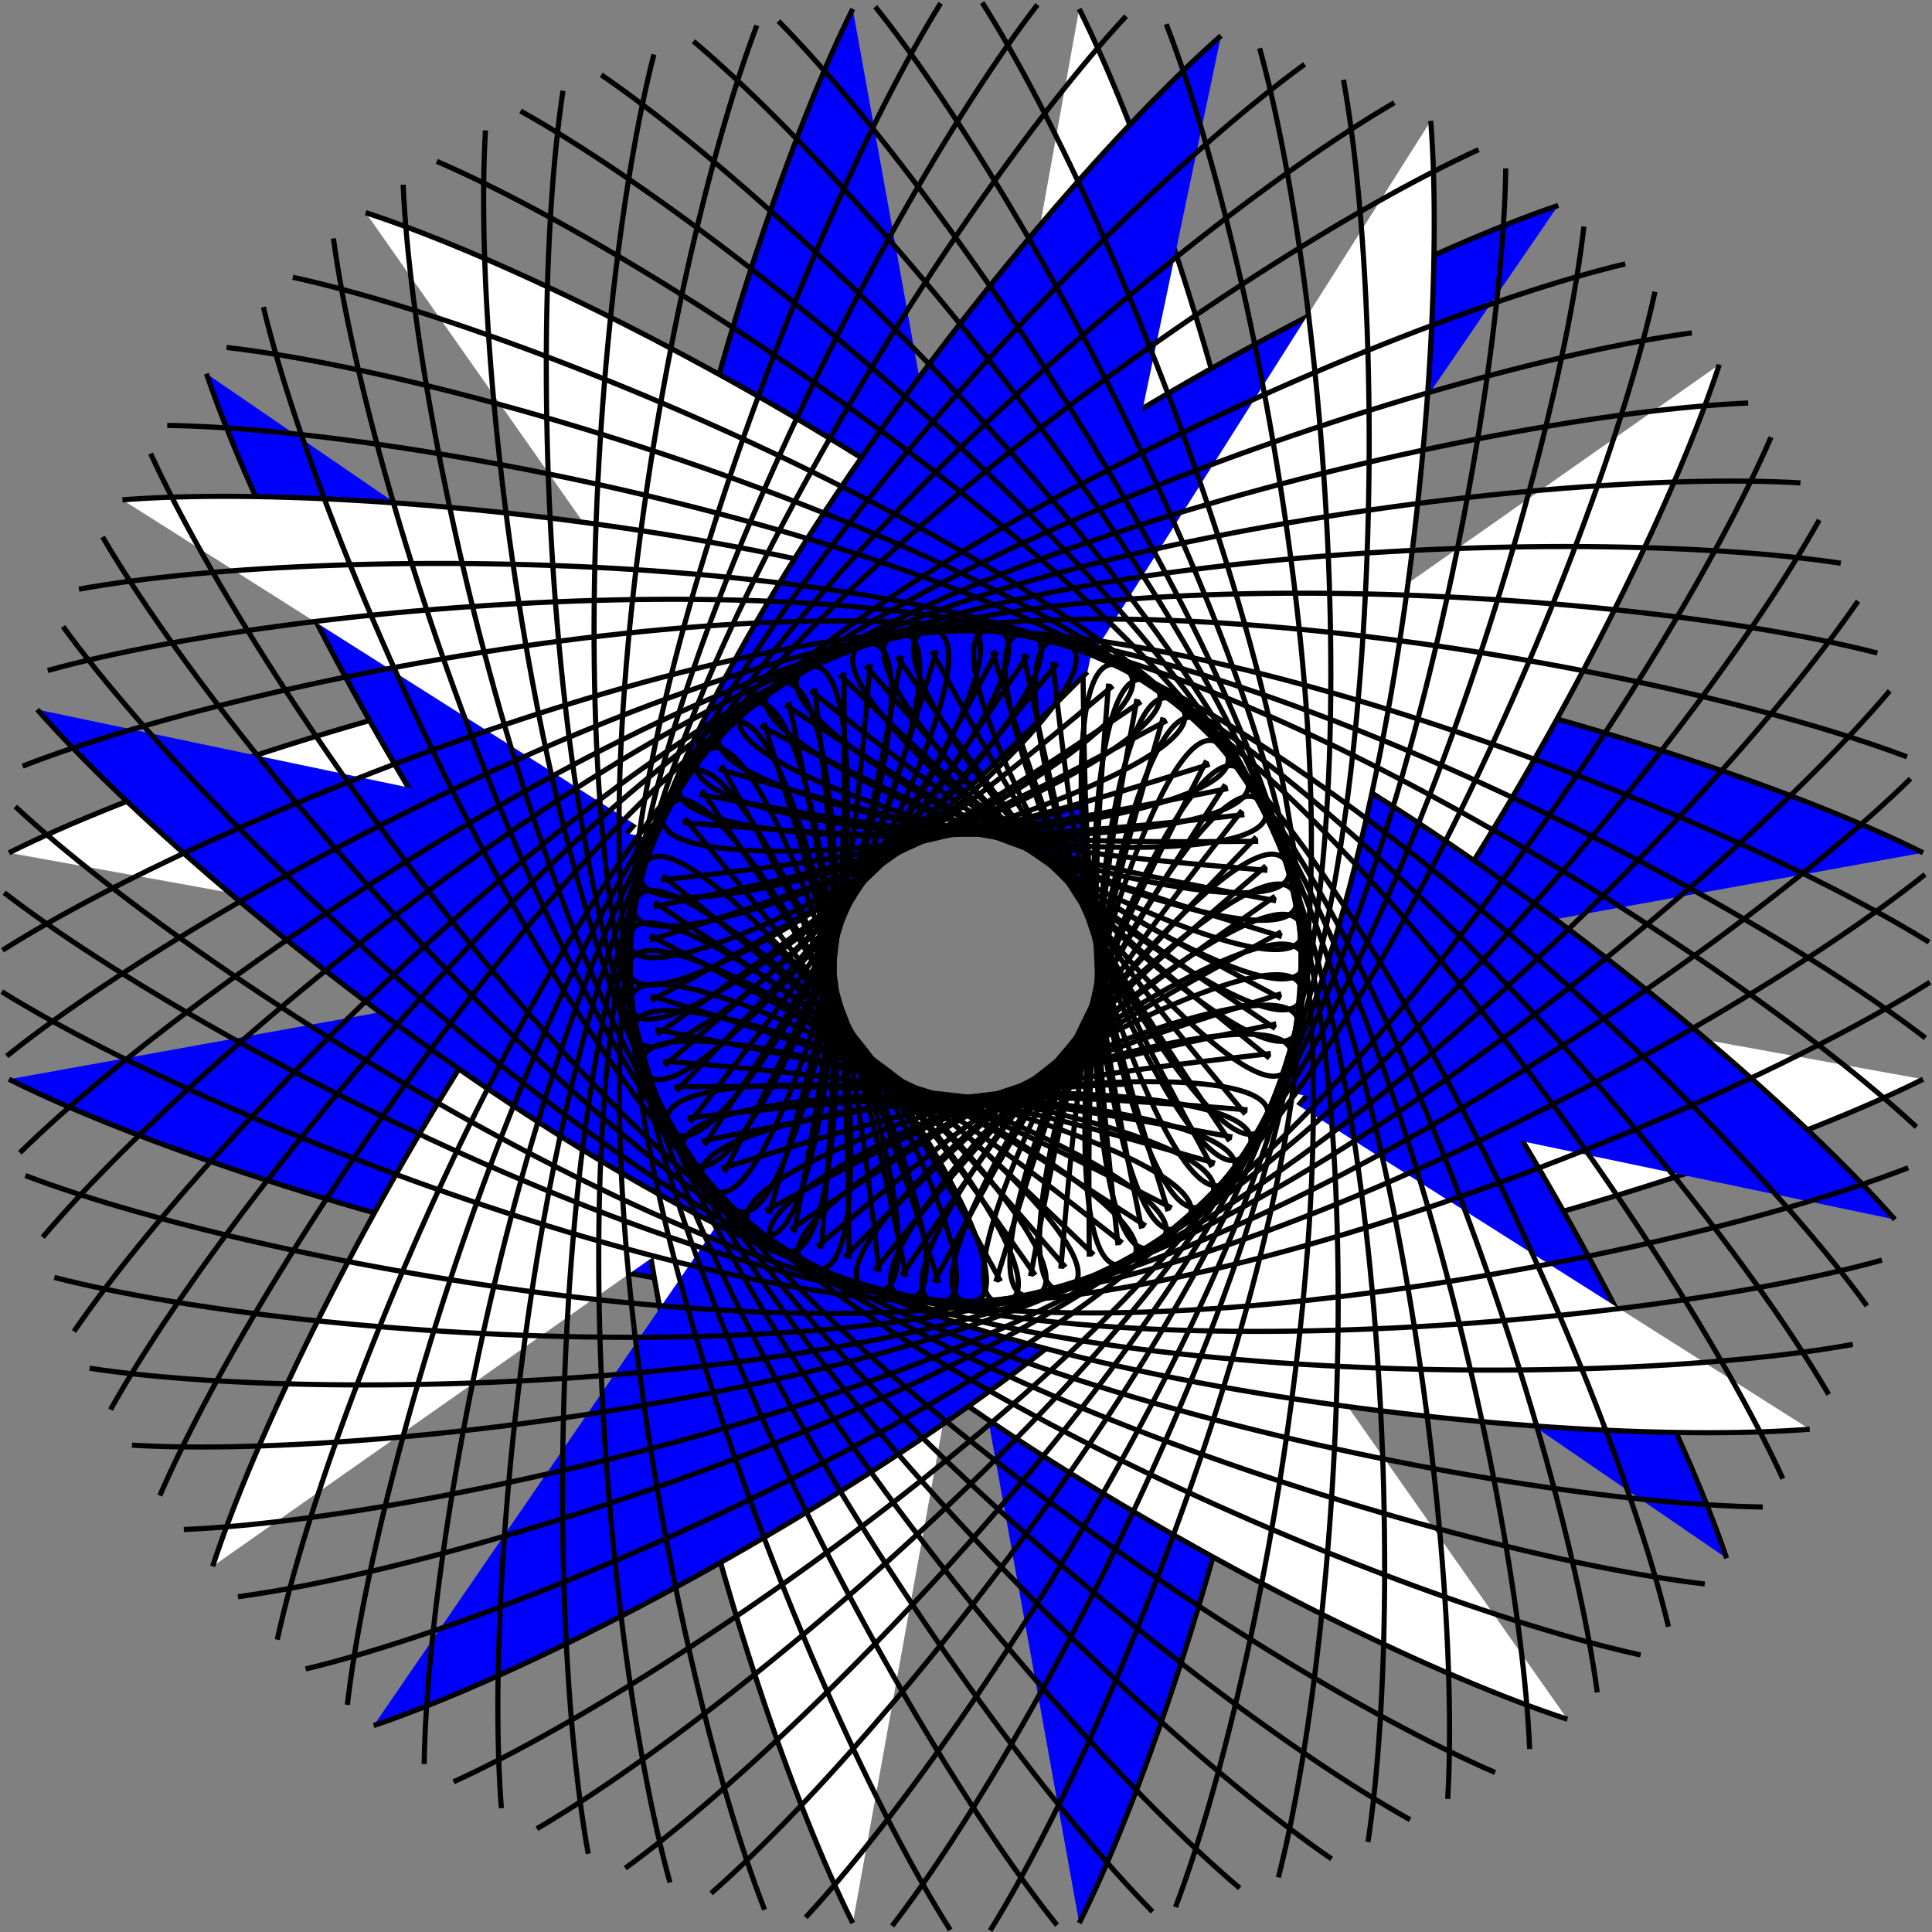 <?xml version="1.0" encoding="UTF-8" standalone="no"?>
<!-- Created with Sodipodi ("http://www.sodipodi.com/") -->
<svg
    xmlns:inkscape="http://www.inkscape.org/namespaces/inkscape"
    xmlns:rdf="http://www.w3.org/1999/02/22-rdf-syntax-ns#"
    xmlns="http://www.w3.org/2000/svg"
    xmlns:cc="http://creativecommons.org/ns#"
    xmlns:dc="http://purl.org/dc/elements/1.1/"
    xmlns:sodipodi="http://sodipodi.sourceforge.net/DTD/sodipodi-0.dtd"
    id="svg602"
    inkscape:version="0.48.3.1 r9886"
    xml:space="preserve"
    viewBox="0 0 499.63 499.63"
    sodipodi:version="0.34"
    version="1.1"
    sodipodi:docname="_svgclean2.svg"
    fill="white"
  >
  <rect x="0" y="0" width="499.63" height="499.63" fill="#808080" stroke="none"/>
  <sodipodi:namedview
      id="base"
      inkscape:window-x="0"
      inkscape:window-y="0"
      inkscape:window-height="645"
      inkscape:window-maximized="0"
      inkscape:zoom="0.22425739"
      showgrid="false"
      inkscape:current-layer="svg602"
      inkscape:cx="369.81309"
      inkscape:cy="-23.303214"
      inkscape:window-width="674"
        fill="white"
  />
  <g
      id="g998"
      transform="translate(-60.439 -341.15)"
    >
    <g
        id="g766"
      >
      <g
          id="g738"
          transform="translate(-44.274,483.61)"
        >
        <g
            id="g609"
            transform="matrix(0,-1,1,0,-187.06,398.88)"
          >
          <path
              id="path605"
              style="stroke:#000000;stroke-width:1pt;fill:white"
              inkscape:connector-curvature="0"
              d="m262.24 789.09c-31.08-62.16-74.8-219.89-51.79-280.45 5.38-14.18 31.49 20.43 33.59 23.1 21.35 27.12 34.78 60.32 48.11 91.82"
          />
          <path
              id="path608"
              style="stroke:#000000;stroke-width:1pt;fill:blue"
              inkscape:connector-curvature="0"
              d="m320.81 789.09c31.07-62.16 74.8-219.89 51.79-280.45-5.39-14.18-31.49 20.43-33.59 23.1-21.35 27.12-34.79 60.32-48.11 91.82"
          />
        </g
        >
        <g
            id="g612"
            transform="matrix(0,1,-1,0,896.12,-184.16)"
          >
          <path
              id="path613"
              style="stroke:#000000;stroke-width:1pt;fill:white"
              inkscape:connector-curvature="0"
              d="m262.24 789.09c-31.08-62.16-74.8-219.89-51.79-280.45 5.38-14.18 31.49 20.43 33.59 23.1 21.35 27.12 34.78 60.32 48.11 91.82"
          />
          <path
              id="path614"
              style="stroke:#000000;stroke-width:1pt;fill:blue"
              inkscape:connector-curvature="0"
              d="m320.81 789.09c31.07-62.16 74.8-219.89 51.79-280.45-5.39-14.18-31.49 20.43-33.59 23.1-21.35 27.12-34.79 60.32-48.11 91.82"
          />
        </g
        >
      </g
      >
      <g
          id="g745"
          transform="matrix(0,-1,1,0,202.89,945.5)"
        >
        <g
            id="g746"
            transform="matrix(0,-1,1,0,-187.06,398.88)"
          >
          <path
              id="path747"
              style="stroke:#000000;stroke-width:1pt;fill:white"
              inkscape:connector-curvature="0"
              d="m262.24 789.09c-31.08-62.16-74.8-219.89-51.79-280.45 5.38-14.18 31.49 20.43 33.59 23.1 21.35 27.12 34.78 60.32 48.11 91.82"
          />
          <path
              id="path748"
              style="stroke:#000000;stroke-width:1pt;fill:blue"
              inkscape:connector-curvature="0"
              d="m320.81 789.09c31.07-62.16 74.8-219.89 51.79-280.45-5.39-14.18-31.49 20.43-33.59 23.1-21.35 27.12-34.79 60.32-48.11 91.82"
          />
        </g
        >
        <g
            id="g749"
            transform="matrix(0,1,-1,0,896.12,-184.16)"
          >
          <path
              id="path750"
              style="stroke:#000000;stroke-width:1pt;fill:white"
              inkscape:connector-curvature="0"
              d="m262.24 789.09c-31.08-62.16-74.8-219.89-51.79-280.45 5.38-14.18 31.49 20.43 33.59 23.1 21.35 27.12 34.78 60.32 48.11 91.82"
          />
          <path
              id="path751"
              style="stroke:#000000;stroke-width:1pt;fill:blue"
              inkscape:connector-curvature="0"
              d="m320.81 789.09c31.07-62.16 74.8-219.89 51.79-280.45-5.39-14.18-31.49 20.43-33.59 23.1-21.35 27.12-34.79 60.32-48.11 91.82"
          />
        </g
        >
      </g
      >
      <g
          id="g752"
          transform="matrix(-.711 -.703 .703 -.711 486.99 916.52)"
        >
        <g
            id="g753"
            transform="matrix(0,-1,1,0,-187.06,398.88)"
          >
          <path
              id="path754"
              style="stroke:#000000;stroke-width:1pt;fill:white"
              inkscape:connector-curvature="0"
              d="m262.24 789.09c-31.08-62.16-74.8-219.89-51.79-280.45 5.38-14.18 31.49 20.43 33.59 23.1 21.35 27.12 34.78 60.32 48.11 91.82"
          />
          <path
              id="path755"
              style="stroke:#000000;stroke-width:1pt;fill:blue"
              inkscape:connector-curvature="0"
              d="m320.81 789.09c31.07-62.16 74.8-219.89 51.79-280.45-5.39-14.18-31.49 20.43-33.59 23.1-21.35 27.12-34.79 60.32-48.11 91.82"
          />
        </g
        >
        <g
            id="g756"
            transform="matrix(0,1,-1,0,896.12,-184.16)"
          >
          <path
              id="path757"
              style="stroke:#000000;stroke-width:1pt;fill:white"
              inkscape:connector-curvature="0"
              d="m262.24 789.09c-31.08-62.16-74.8-219.89-51.79-280.45 5.38-14.18 31.49 20.43 33.59 23.1 21.35 27.12 34.78 60.32 48.11 91.82"
          />
          <path
              id="path758"
              style="stroke:#000000;stroke-width:1pt;fill:blue"
              inkscape:connector-curvature="0"
              d="m320.81 789.09c31.07-62.16 74.8-219.89 51.79-280.45-5.39-14.18-31.49 20.43-33.59 23.1-21.35 27.12-34.79 60.32-48.11 91.82"
          />
        </g
        >
      </g
      >
      <g
          id="g759"
          transform="matrix(-.703 .711 -.711 -.703 635.81 414.24)"
        >
        <g
            id="g760"
            transform="matrix(0,-1,1,0,-187.06,398.88)"
          >
          <path
              id="path761"
              style="stroke:#000000;stroke-width:1pt;fill:white"
              inkscape:connector-curvature="0"
              d="m262.24 789.09c-31.08-62.16-74.8-219.89-51.79-280.45 5.38-14.18 31.49 20.43 33.59 23.1 21.35 27.12 34.78 60.32 48.11 91.82"
          />
          <path
              id="path762"
              style="stroke:#000000;stroke-width:1pt;fill:blue"
              inkscape:connector-curvature="0"
              d="m320.81 789.09c31.07-62.16 74.8-219.89 51.79-280.45-5.39-14.18-31.49 20.43-33.59 23.1-21.35 27.12-34.79 60.32-48.11 91.82"
          />
        </g
        >
        <g
            id="g763"
            transform="matrix(0,1,-1,0,896.12,-184.16)"
          >
          <path
              id="path764"
              style="stroke:#000000;stroke-width:1pt;fill:white"
              inkscape:connector-curvature="0"
              d="m262.24 789.09c-31.08-62.16-74.8-219.89-51.79-280.45 5.38-14.18 31.49 20.43 33.59 23.1 21.35 27.12 34.78 60.32 48.11 91.82"
          />
          <path
              id="path765"
              style="stroke:#000000;stroke-width:1pt;fill:blue"
              inkscape:connector-curvature="0"
              d="m320.81 789.09c31.07-62.16 74.8-219.89 51.79-280.45-5.39-14.18-31.49 20.43-33.59 23.1-21.35 27.12-34.79 60.32-48.11 91.82"
          />
        </g
        >
      </g
      >
    </g
    >
    <g
        id="g795"
        transform="matrix(.926 .376 -.376 .926 245.18 -73.311)"
      >
      <g
          id="g796"
          transform="translate(-44.274,483.61)"
        >
        <g
            id="g797"
            transform="matrix(0,-1,1,0,-187.06,398.88)"
          >
          <path
              id="path798"
              style="stroke:#000000;stroke-width:1pt;fill:white"
              inkscape:connector-curvature="0"
              d="m262.24 789.09c-31.08-62.16-74.8-219.89-51.79-280.45 5.38-14.18 31.49 20.43 33.59 23.1 21.35 27.12 34.78 60.32 48.11 91.82"
          />
          <path
              id="path799"
              style="stroke:#000000;stroke-width:1pt;fill:blue"
              inkscape:connector-curvature="0"
              d="m320.81 789.09c31.07-62.16 74.8-219.89 51.79-280.45-5.39-14.18-31.49 20.43-33.59 23.1-21.35 27.12-34.79 60.32-48.11 91.82"
          />
        </g
        >
        <g
            id="g800"
            transform="matrix(0,1,-1,0,896.12,-184.16)"
          >
          <path
              id="path801"
              style="stroke:#000000;stroke-width:1pt;fill:white"
              inkscape:connector-curvature="0"
              d="m262.24 789.09c-31.08-62.16-74.8-219.89-51.79-280.45 5.38-14.18 31.49 20.43 33.59 23.1 21.35 27.12 34.78 60.32 48.11 91.82"
          />
          <path
              id="path802"
              style="stroke:#000000;stroke-width:1pt;fill:blue"
              inkscape:connector-curvature="0"
              d="m320.81 789.09c31.07-62.16 74.8-219.89 51.79-280.45-5.39-14.18-31.49 20.43-33.59 23.1-21.35 27.12-34.79 60.32-48.11 91.82"
          />
        </g
        >
      </g
      >
      <g
          id="g803"
          transform="matrix(0,-1,1,0,202.89,945.5)"
        >
        <g
            id="g804"
            transform="matrix(0,-1,1,0,-187.06,398.88)"
          >
          <path
              id="path805"
              style="stroke:#000000;stroke-width:1pt;fill:white"
              inkscape:connector-curvature="0"
              d="m262.24 789.09c-31.08-62.16-74.8-219.89-51.79-280.45 5.38-14.18 31.49 20.43 33.59 23.1 21.35 27.12 34.78 60.32 48.11 91.82"
          />
          <path
              id="path806"
              style="stroke:#000000;stroke-width:1pt;fill:blue"
              inkscape:connector-curvature="0"
              d="m320.81 789.09c31.07-62.16 74.8-219.89 51.79-280.45-5.39-14.18-31.49 20.43-33.59 23.1-21.35 27.12-34.79 60.32-48.11 91.82"
          />
        </g
        >
        <g
            id="g807"
            transform="matrix(0,1,-1,0,896.12,-184.16)"
          >
          <path
              id="path808"
              style="stroke:#000000;stroke-width:1pt;fill:none"
              inkscape:connector-curvature="0"
              d="m262.24 789.09c-31.08-62.16-74.8-219.89-51.79-280.45 5.38-14.18 31.49 20.43 33.59 23.1 21.35 27.12 34.78 60.32 48.11 91.82"
          />
          <path
              id="path809"
              style="stroke:#000000;stroke-width:1pt;fill:none"
              inkscape:connector-curvature="0"
              d="m320.81 789.09c31.07-62.16 74.8-219.89 51.79-280.45-5.39-14.18-31.49 20.43-33.59 23.1-21.35 27.12-34.79 60.32-48.11 91.82"
          />
        </g
        >
      </g
      >
      <g
          id="g810"
          transform="matrix(-.711 -.703 .703 -.711 486.99 916.52)"
        >
        <g
            id="g811"
            transform="matrix(0,-1,1,0,-187.06,398.88)"
          >
          <path
              id="path812"
              style="stroke:#000000;stroke-width:1pt;fill:none"
              inkscape:connector-curvature="0"
              d="m262.24 789.09c-31.08-62.16-74.8-219.89-51.79-280.45 5.38-14.18 31.49 20.43 33.59 23.1 21.35 27.12 34.78 60.32 48.11 91.82"
          />
          <path
              id="path813"
              style="stroke:#000000;stroke-width:1pt;fill:none"
              inkscape:connector-curvature="0"
              d="m320.81 789.09c31.07-62.16 74.8-219.89 51.79-280.45-5.39-14.18-31.49 20.43-33.59 23.1-21.35 27.12-34.79 60.32-48.11 91.82"
          />
        </g
        >
        <g
            id="g814"
            transform="matrix(0,1,-1,0,896.12,-184.16)"
          >
          <path
              id="path815"
              style="stroke:#000000;stroke-width:1pt;fill:none"
              inkscape:connector-curvature="0"
              d="m262.24 789.09c-31.08-62.16-74.8-219.89-51.79-280.45 5.38-14.18 31.49 20.43 33.59 23.1 21.35 27.12 34.78 60.32 48.11 91.82"
          />
          <path
              id="path816"
              style="stroke:#000000;stroke-width:1pt;fill:none"
              inkscape:connector-curvature="0"
              d="m320.81 789.09c31.07-62.16 74.8-219.89 51.79-280.45-5.39-14.18-31.49 20.43-33.59 23.1-21.35 27.12-34.79 60.32-48.11 91.82"
          />
        </g
        >
      </g
      >
      <g
          id="g817"
          transform="matrix(-.703 .711 -.711 -.703 635.81 414.24)"
        >
        <g
            id="g818"
            transform="matrix(0,-1,1,0,-187.06,398.88)"
          >
          <path
              id="path819"
              style="stroke:#000000;stroke-width:1pt;fill:none"
              inkscape:connector-curvature="0"
              d="m262.24 789.09c-31.08-62.16-74.8-219.89-51.79-280.45 5.38-14.18 31.49 20.43 33.59 23.1 21.35 27.12 34.78 60.32 48.11 91.82"
          />
          <path
              id="path820"
              style="stroke:#000000;stroke-width:1pt;fill:none"
              inkscape:connector-curvature="0"
              d="m320.81 789.09c31.07-62.16 74.8-219.89 51.79-280.45-5.39-14.18-31.49 20.43-33.59 23.1-21.35 27.12-34.79 60.32-48.11 91.82"
          />
        </g
        >
        <g
            id="g821"
            transform="matrix(0,1,-1,0,896.12,-184.16)"
          >
          <path
              id="path822"
              style="stroke:#000000;stroke-width:1pt;fill:none"
              inkscape:connector-curvature="0"
              d="m262.24 789.09c-31.08-62.16-74.8-219.89-51.79-280.45 5.38-14.18 31.49 20.43 33.59 23.1 21.35 27.12 34.78 60.32 48.11 91.82"
          />
          <path
              id="path823"
              style="stroke:#000000;stroke-width:1pt;fill:none"
              inkscape:connector-curvature="0"
              d="m320.81 789.09c31.07-62.16 74.8-219.89 51.79-280.45-5.39-14.18-31.49 20.43-33.59 23.1-21.35 27.12-34.79 60.32-48.11 91.82"
          />
        </g
        >
      </g
      >
    </g
    >
    <g
        id="g824"
        transform="matrix(.981 .192 -.192 .981 119.05 -48.518)"
      >
      <g
          id="g825"
          transform="translate(-44.274,483.61)"
        >
        <g
            id="g826"
            transform="matrix(0,-1,1,0,-187.06,398.88)"
          >
          <path
              id="path827"
              style="stroke:#000000;stroke-width:1pt;fill:none"
              inkscape:connector-curvature="0"
              d="m262.24 789.09c-31.08-62.16-74.8-219.89-51.79-280.45 5.38-14.18 31.49 20.43 33.59 23.1 21.35 27.12 34.78 60.32 48.11 91.82"
          />
          <path
              id="path828"
              style="stroke:#000000;stroke-width:1pt;fill:none"
              inkscape:connector-curvature="0"
              d="m320.81 789.09c31.07-62.16 74.8-219.89 51.79-280.45-5.39-14.18-31.49 20.43-33.59 23.1-21.35 27.12-34.79 60.32-48.11 91.82"
          />
        </g
        >
        <g
            id="g829"
            transform="matrix(0,1,-1,0,896.12,-184.16)"
          >
          <path
              id="path830"
              style="stroke:#000000;stroke-width:1pt;fill:none"
              inkscape:connector-curvature="0"
              d="m262.24 789.09c-31.08-62.16-74.8-219.89-51.79-280.45 5.38-14.18 31.49 20.43 33.59 23.1 21.35 27.12 34.78 60.32 48.11 91.82"
          />
          <path
              id="path831"
              style="stroke:#000000;stroke-width:1pt;fill:none"
              inkscape:connector-curvature="0"
              d="m320.81 789.09c31.07-62.16 74.8-219.89 51.79-280.45-5.39-14.18-31.49 20.43-33.59 23.1-21.35 27.12-34.79 60.32-48.11 91.82"
          />
        </g
        >
      </g
      >
      <g
          id="g832"
          transform="matrix(0,-1,1,0,202.89,945.5)"
        >
        <g
            id="g833"
            transform="matrix(0,-1,1,0,-187.06,398.88)"
          >
          <path
              id="path834"
              style="stroke:#000000;stroke-width:1pt;fill:none"
              inkscape:connector-curvature="0"
              d="m262.24 789.09c-31.08-62.16-74.8-219.89-51.79-280.45 5.38-14.18 31.49 20.43 33.59 23.1 21.35 27.12 34.78 60.32 48.11 91.82"
          />
          <path
              id="path835"
              style="stroke:#000000;stroke-width:1pt;fill:none"
              inkscape:connector-curvature="0"
              d="m320.81 789.09c31.07-62.16 74.8-219.89 51.79-280.45-5.39-14.18-31.49 20.43-33.59 23.1-21.35 27.12-34.79 60.32-48.11 91.82"
          />
        </g
        >
        <g
            id="g836"
            transform="matrix(0,1,-1,0,896.12,-184.16)"
          >
          <path
              id="path837"
              style="stroke:#000000;stroke-width:1pt;fill:none"
              inkscape:connector-curvature="0"
              d="m262.24 789.09c-31.08-62.16-74.8-219.89-51.79-280.45 5.38-14.18 31.49 20.43 33.59 23.1 21.35 27.12 34.78 60.32 48.11 91.82"
          />
          <path
              id="path838"
              style="stroke:#000000;stroke-width:1pt;fill:none"
              inkscape:connector-curvature="0"
              d="m320.81 789.09c31.07-62.16 74.8-219.89 51.79-280.45-5.39-14.18-31.49 20.43-33.59 23.1-21.35 27.12-34.79 60.32-48.11 91.82"
          />
        </g
        >
      </g
      >
      <g
          id="g839"
          transform="matrix(-.711 -.703 .703 -.711 486.99 916.52)"
        >
        <g
            id="g840"
            transform="matrix(0,-1,1,0,-187.06,398.88)"
          >
          <path
              id="path841"
              style="stroke:#000000;stroke-width:1pt;fill:none"
              inkscape:connector-curvature="0"
              d="m262.24 789.09c-31.08-62.16-74.8-219.89-51.79-280.45 5.38-14.18 31.49 20.43 33.59 23.1 21.35 27.12 34.78 60.32 48.11 91.82"
          />
          <path
              id="path842"
              style="stroke:#000000;stroke-width:1pt;fill:none"
              inkscape:connector-curvature="0"
              d="m320.81 789.09c31.07-62.16 74.8-219.89 51.79-280.45-5.39-14.18-31.49 20.43-33.59 23.1-21.35 27.12-34.79 60.32-48.11 91.82"
          />
        </g
        >
        <g
            id="g843"
            transform="matrix(0,1,-1,0,896.12,-184.16)"
          >
          <path
              id="path844"
              style="stroke:#000000;stroke-width:1pt;fill:none"
              inkscape:connector-curvature="0"
              d="m262.24 789.09c-31.08-62.16-74.8-219.89-51.79-280.45 5.38-14.18 31.49 20.43 33.59 23.1 21.35 27.12 34.78 60.32 48.11 91.82"
          />
          <path
              id="path845"
              style="stroke:#000000;stroke-width:1pt;fill:none"
              inkscape:connector-curvature="0"
              d="m320.81 789.09c31.07-62.16 74.8-219.89 51.79-280.45-5.39-14.18-31.49 20.43-33.59 23.1-21.35 27.12-34.79 60.32-48.11 91.82"
          />
        </g
        >
      </g
      >
      <g
          id="g846"
          transform="matrix(-.703 .711 -.711 -.703 635.81 414.24)"
        >
        <g
            id="g847"
            transform="matrix(0,-1,1,0,-187.06,398.88)"
          >
          <path
              id="path848"
              style="stroke:#000000;stroke-width:1pt;fill:none"
              inkscape:connector-curvature="0"
              d="m262.24 789.09c-31.08-62.16-74.8-219.89-51.79-280.45 5.38-14.18 31.49 20.43 33.59 23.1 21.35 27.12 34.78 60.32 48.11 91.82"
          />
          <path
              id="path849"
              style="stroke:#000000;stroke-width:1pt;fill:none"
              inkscape:connector-curvature="0"
              d="m320.81 789.09c31.07-62.16 74.8-219.89 51.79-280.45-5.39-14.18-31.49 20.43-33.59 23.1-21.35 27.12-34.79 60.32-48.11 91.82"
          />
        </g
        >
        <g
            id="g850"
            transform="matrix(0,1,-1,0,896.12,-184.16)"
          >
          <path
              id="path851"
              style="stroke:#000000;stroke-width:1pt;fill:none"
              inkscape:connector-curvature="0"
              d="m262.24 789.09c-31.08-62.16-74.8-219.89-51.79-280.45 5.38-14.18 31.49 20.43 33.59 23.1 21.35 27.12 34.78 60.32 48.11 91.82"
          />
          <path
              id="path852"
              style="stroke:#000000;stroke-width:1pt;fill:none"
              inkscape:connector-curvature="0"
              d="m320.81 789.09c31.07-62.16 74.8-219.89 51.79-280.45-5.39-14.18-31.49 20.43-33.59 23.1-21.35 27.12-34.79 60.32-48.11 91.82"
          />
        </g
        >
      </g
      >
    </g
    >
    <g
        id="g853"
        transform="matrix(.837 .547 -.547 .837 373.74 -73.465)"
      >
      <g
          id="g854"
          transform="translate(-44.274,483.61)"
        >
        <g
            id="g855"
            transform="matrix(0,-1,1,0,-187.06,398.88)"
          >
          <path
              id="path856"
              style="stroke:#000000;stroke-width:1pt;fill:none"
              inkscape:connector-curvature="0"
              d="m262.24 789.09c-31.08-62.16-74.8-219.89-51.79-280.45 5.38-14.18 31.49 20.43 33.59 23.1 21.35 27.12 34.78 60.32 48.11 91.82"
          />
          <path
              id="path857"
              style="stroke:#000000;stroke-width:1pt;fill:none"
              inkscape:connector-curvature="0"
              d="m320.81 789.09c31.07-62.16 74.8-219.89 51.79-280.45-5.39-14.18-31.49 20.43-33.59 23.1-21.35 27.12-34.79 60.32-48.11 91.82"
          />
        </g
        >
        <g
            id="g858"
            transform="matrix(0,1,-1,0,896.12,-184.16)"
          >
          <path
              id="path859"
              style="stroke:#000000;stroke-width:1pt;fill:none"
              inkscape:connector-curvature="0"
              d="m262.24 789.09c-31.08-62.16-74.8-219.89-51.79-280.45 5.38-14.18 31.49 20.43 33.59 23.1 21.35 27.12 34.78 60.32 48.11 91.82"
          />
          <path
              id="path860"
              style="stroke:#000000;stroke-width:1pt;fill:none"
              inkscape:connector-curvature="0"
              d="m320.81 789.09c31.07-62.16 74.8-219.89 51.79-280.45-5.39-14.18-31.49 20.43-33.59 23.1-21.35 27.12-34.79 60.32-48.11 91.82"
          />
        </g
        >
      </g
      >
      <g
          id="g861"
          transform="matrix(0,-1,1,0,202.89,945.5)"
        >
        <g
            id="g862"
            transform="matrix(0,-1,1,0,-187.06,398.88)"
          >
          <path
              id="path863"
              style="stroke:#000000;stroke-width:1pt;fill:none"
              inkscape:connector-curvature="0"
              d="m262.24 789.09c-31.08-62.16-74.8-219.89-51.79-280.45 5.38-14.18 31.49 20.43 33.59 23.1 21.35 27.12 34.78 60.32 48.11 91.82"
          />
          <path
              id="path864"
              style="stroke:#000000;stroke-width:1pt;fill:none"
              inkscape:connector-curvature="0"
              d="m320.81 789.09c31.07-62.16 74.8-219.89 51.79-280.45-5.39-14.18-31.49 20.43-33.59 23.1-21.35 27.12-34.79 60.32-48.11 91.82"
          />
        </g
        >
        <g
            id="g865"
            transform="matrix(0,1,-1,0,896.12,-184.16)"
          >
          <path
              id="path866"
              style="stroke:#000000;stroke-width:1pt;fill:none"
              inkscape:connector-curvature="0"
              d="m262.24 789.09c-31.08-62.16-74.8-219.89-51.79-280.45 5.38-14.18 31.49 20.43 33.59 23.1 21.35 27.12 34.78 60.32 48.11 91.82"
          />
          <path
              id="path867"
              style="stroke:#000000;stroke-width:1pt;fill:none"
              inkscape:connector-curvature="0"
              d="m320.81 789.09c31.07-62.16 74.8-219.89 51.79-280.45-5.39-14.18-31.49 20.43-33.59 23.1-21.35 27.12-34.79 60.32-48.11 91.82"
          />
        </g
        >
      </g
      >
      <g
          id="g868"
          transform="matrix(-.711 -.703 .703 -.711 486.99 916.52)"
        >
        <g
            id="g869"
            transform="matrix(0,-1,1,0,-187.06,398.88)"
          >
          <path
              id="path870"
              style="stroke:#000000;stroke-width:1pt;fill:none"
              inkscape:connector-curvature="0"
              d="m262.24 789.09c-31.08-62.16-74.8-219.89-51.79-280.45 5.38-14.18 31.49 20.43 33.59 23.1 21.35 27.12 34.78 60.32 48.11 91.82"
          />
          <path
              id="path871"
              style="stroke:#000000;stroke-width:1pt;fill:none"
              inkscape:connector-curvature="0"
              d="m320.81 789.09c31.07-62.16 74.8-219.89 51.79-280.45-5.39-14.18-31.49 20.43-33.59 23.1-21.35 27.12-34.79 60.32-48.11 91.82"
          />
        </g
        >
        <g
            id="g872"
            transform="matrix(0,1,-1,0,896.12,-184.16)"
          >
          <path
              id="path873"
              style="stroke:#000000;stroke-width:1pt;fill:none"
              inkscape:connector-curvature="0"
              d="m262.24 789.09c-31.08-62.16-74.8-219.89-51.79-280.45 5.38-14.18 31.49 20.43 33.59 23.1 21.35 27.12 34.78 60.32 48.11 91.82"
          />
          <path
              id="path874"
              style="stroke:#000000;stroke-width:1pt;fill:none"
              inkscape:connector-curvature="0"
              d="m320.81 789.09c31.07-62.16 74.8-219.89 51.79-280.45-5.39-14.18-31.49 20.43-33.59 23.1-21.35 27.12-34.79 60.32-48.11 91.82"
          />
        </g
        >
      </g
      >
      <g
          id="g875"
          transform="matrix(-.703 .711 -.711 -.703 635.81 414.24)"
        >
        <g
            id="g876"
            transform="matrix(0,-1,1,0,-187.06,398.88)"
          >
          <path
              id="path877"
              style="stroke:#000000;stroke-width:1pt;fill:none"
              inkscape:connector-curvature="0"
              d="m262.24 789.09c-31.08-62.16-74.8-219.89-51.79-280.45 5.38-14.18 31.49 20.43 33.59 23.1 21.35 27.12 34.78 60.32 48.11 91.82"
          />
          <path
              id="path878"
              style="stroke:#000000;stroke-width:1pt;fill:none"
              inkscape:connector-curvature="0"
              d="m320.81 789.09c31.07-62.16 74.8-219.89 51.79-280.45-5.39-14.18-31.49 20.43-33.59 23.1-21.35 27.12-34.79 60.32-48.11 91.82"
          />
        </g
        >
        <g
            id="g879"
            transform="matrix(0,1,-1,0,896.12,-184.16)"
          >
          <path
              id="path880"
              style="stroke:#000000;stroke-width:1pt;fill:none"
              inkscape:connector-curvature="0"
              d="m262.24 789.09c-31.08-62.16-74.8-219.89-51.79-280.45 5.38-14.18 31.49 20.43 33.59 23.1 21.35 27.12 34.78 60.32 48.11 91.82"
          />
          <path
              id="path881"
              style="stroke:#000000;stroke-width:1pt;fill:none"
              inkscape:connector-curvature="0"
              d="m320.81 789.09c31.07-62.16 74.8-219.89 51.79-280.45-5.39-14.18-31.49 20.43-33.59 23.1-21.35 27.12-34.79 60.32-48.11 91.82"
          />
        </g
        >
      </g
      >
    </g
    >
    <g
        id="g882"
        transform="matrix(.995 -.101 .101 .995 -58.085 34.347)"
      >
      <g
          id="g883"
          transform="translate(-44.274,483.61)"
        >
        <g
            id="g884"
            transform="matrix(0,-1,1,0,-187.06,398.88)"
          >
          <path
              id="path885"
              style="stroke:#000000;stroke-width:1pt;fill:none"
              inkscape:connector-curvature="0"
              d="m262.24 789.09c-31.08-62.16-74.8-219.89-51.79-280.45 5.38-14.18 31.49 20.43 33.59 23.1 21.35 27.12 34.78 60.32 48.11 91.82"
          />
          <path
              id="path886"
              style="stroke:#000000;stroke-width:1pt;fill:none"
              inkscape:connector-curvature="0"
              d="m320.81 789.09c31.07-62.16 74.8-219.89 51.79-280.45-5.39-14.18-31.49 20.43-33.59 23.1-21.35 27.12-34.79 60.32-48.11 91.82"
          />
        </g
        >
        <g
            id="g887"
            transform="matrix(0,1,-1,0,896.12,-184.16)"
          >
          <path
              id="path888"
              style="stroke:#000000;stroke-width:1pt;fill:none"
              inkscape:connector-curvature="0"
              d="m262.24 789.09c-31.08-62.16-74.8-219.89-51.79-280.45 5.38-14.18 31.49 20.43 33.59 23.1 21.35 27.12 34.78 60.32 48.11 91.82"
          />
          <path
              id="path889"
              style="stroke:#000000;stroke-width:1pt;fill:none"
              inkscape:connector-curvature="0"
              d="m320.81 789.09c31.07-62.16 74.8-219.89 51.79-280.45-5.39-14.18-31.49 20.43-33.59 23.1-21.35 27.12-34.79 60.32-48.11 91.82"
          />
        </g
        >
      </g
      >
      <g
          id="g890"
          transform="matrix(0,-1,1,0,202.89,945.5)"
        >
        <g
            id="g891"
            transform="matrix(0,-1,1,0,-187.06,398.88)"
          >
          <path
              id="path892"
              style="stroke:#000000;stroke-width:1pt;fill:none"
              inkscape:connector-curvature="0"
              d="m262.24 789.09c-31.08-62.16-74.8-219.89-51.79-280.45 5.38-14.18 31.49 20.43 33.59 23.1 21.35 27.12 34.78 60.32 48.11 91.82"
          />
          <path
              id="path893"
              style="stroke:#000000;stroke-width:1pt;fill:none"
              inkscape:connector-curvature="0"
              d="m320.81 789.09c31.07-62.16 74.8-219.89 51.79-280.45-5.39-14.18-31.49 20.43-33.59 23.1-21.35 27.12-34.79 60.32-48.11 91.82"
          />
        </g
        >
        <g
            id="g894"
            transform="matrix(0,1,-1,0,896.12,-184.16)"
          >
          <path
              id="path895"
              style="stroke:#000000;stroke-width:1pt;fill:none"
              inkscape:connector-curvature="0"
              d="m262.24 789.09c-31.08-62.16-74.8-219.89-51.79-280.45 5.38-14.18 31.49 20.43 33.59 23.1 21.35 27.12 34.78 60.32 48.11 91.82"
          />
          <path
              id="path896"
              style="stroke:#000000;stroke-width:1pt;fill:none"
              inkscape:connector-curvature="0"
              d="m320.81 789.09c31.07-62.16 74.8-219.89 51.79-280.45-5.39-14.18-31.49 20.43-33.59 23.1-21.35 27.12-34.79 60.32-48.11 91.82"
          />
        </g
        >
      </g
      >
      <g
          id="g897"
          transform="matrix(-.711 -.703 .703 -.711 486.99 916.52)"
        >
        <g
            id="g898"
            transform="matrix(0,-1,1,0,-187.06,398.88)"
          >
          <path
              id="path899"
              style="stroke:#000000;stroke-width:1pt;fill:none"
              inkscape:connector-curvature="0"
              d="m262.24 789.09c-31.08-62.16-74.8-219.89-51.79-280.45 5.38-14.18 31.49 20.43 33.59 23.1 21.35 27.12 34.78 60.32 48.11 91.82"
          />
          <path
              id="path900"
              style="stroke:#000000;stroke-width:1pt;fill:none"
              inkscape:connector-curvature="0"
              d="m320.81 789.09c31.07-62.16 74.8-219.89 51.79-280.45-5.39-14.18-31.49 20.43-33.59 23.1-21.35 27.12-34.79 60.32-48.11 91.82"
          />
        </g
        >
        <g
            id="g901"
            transform="matrix(0,1,-1,0,896.12,-184.16)"
          >
          <path
              id="path902"
              style="stroke:#000000;stroke-width:1pt;fill:none"
              inkscape:connector-curvature="0"
              d="m262.24 789.09c-31.08-62.16-74.8-219.89-51.79-280.45 5.38-14.18 31.49 20.43 33.59 23.1 21.35 27.12 34.78 60.32 48.11 91.82"
          />
          <path
              id="path903"
              style="stroke:#000000;stroke-width:1pt;fill:none"
              inkscape:connector-curvature="0"
              d="m320.81 789.09c31.07-62.16 74.8-219.89 51.79-280.45-5.39-14.18-31.49 20.43-33.59 23.1-21.35 27.12-34.79 60.32-48.11 91.82"
          />
        </g
        >
      </g
      >
      <g
          id="g904"
          transform="matrix(-.703 .711 -.711 -.703 635.81 414.24)"
        >
        <g
            id="g905"
            transform="matrix(0,-1,1,0,-187.06,398.88)"
          >
          <path
              id="path906"
              style="stroke:#000000;stroke-width:1pt;fill:none"
              inkscape:connector-curvature="0"
              d="m262.24 789.09c-31.08-62.16-74.8-219.89-51.79-280.45 5.38-14.18 31.49 20.43 33.59 23.1 21.35 27.12 34.78 60.32 48.11 91.82"
          />
          <path
              id="path907"
              style="stroke:#000000;stroke-width:1pt;fill:none"
              inkscape:connector-curvature="0"
              d="m320.81 789.09c31.07-62.16 74.8-219.89 51.79-280.45-5.39-14.18-31.49 20.43-33.59 23.1-21.35 27.12-34.79 60.32-48.11 91.82"
          />
        </g
        >
        <g
            id="g908"
            transform="matrix(0,1,-1,0,896.12,-184.16)"
          >
          <path
              id="path909"
              style="stroke:#000000;stroke-width:1pt;fill:none"
              inkscape:connector-curvature="0"
              d="m262.24 789.09c-31.08-62.16-74.8-219.89-51.79-280.45 5.38-14.18 31.49 20.43 33.59 23.1 21.35 27.12 34.78 60.32 48.11 91.82"
          />
          <path
              id="path910"
              style="stroke:#000000;stroke-width:1pt;fill:none"
              inkscape:connector-curvature="0"
              d="m320.81 789.09c31.07-62.16 74.8-219.89 51.79-280.45-5.39-14.18-31.49 20.43-33.59 23.1-21.35 27.12-34.79 60.32-48.11 91.82"
          />
        </g
        >
      </g
      >
    </g
    >
    <g
        id="g911"
        transform="matrix(.96 .281 -.281 .96 178.44 -63.346)"
      >
      <g
          id="g912"
          transform="translate(-44.274,483.61)"
        >
        <g
            id="g913"
            transform="matrix(0,-1,1,0,-187.06,398.88)"
          >
          <path
              id="path914"
              style="stroke:#000000;stroke-width:1pt;fill:none"
              inkscape:connector-curvature="0"
              d="m262.24 789.09c-31.08-62.16-74.8-219.89-51.79-280.45 5.38-14.18 31.49 20.43 33.59 23.1 21.35 27.12 34.78 60.32 48.11 91.82"
          />
          <path
              id="path915"
              style="stroke:#000000;stroke-width:1pt;fill:none"
              inkscape:connector-curvature="0"
              d="m320.81 789.09c31.07-62.16 74.8-219.89 51.79-280.45-5.39-14.18-31.49 20.43-33.59 23.1-21.35 27.12-34.79 60.32-48.11 91.82"
          />
        </g
        >
        <g
            id="g916"
            transform="matrix(0,1,-1,0,896.12,-184.16)"
          >
          <path
              id="path917"
              style="stroke:#000000;stroke-width:1pt;fill:none"
              inkscape:connector-curvature="0"
              d="m262.24 789.09c-31.08-62.16-74.8-219.89-51.79-280.45 5.38-14.18 31.49 20.43 33.59 23.1 21.35 27.12 34.78 60.32 48.11 91.82"
          />
          <path
              id="path918"
              style="stroke:#000000;stroke-width:1pt;fill:none"
              inkscape:connector-curvature="0"
              d="m320.81 789.09c31.07-62.16 74.8-219.89 51.79-280.45-5.39-14.18-31.49 20.43-33.59 23.1-21.35 27.12-34.79 60.32-48.11 91.82"
          />
        </g
        >
      </g
      >
      <g
          id="g919"
          transform="matrix(0,-1,1,0,202.89,945.5)"
        >
        <g
            id="g920"
            transform="matrix(0,-1,1,0,-187.06,398.88)"
          >
          <path
              id="path921"
              style="stroke:#000000;stroke-width:1pt;fill:none"
              inkscape:connector-curvature="0"
              d="m262.24 789.09c-31.08-62.16-74.8-219.89-51.79-280.45 5.38-14.18 31.49 20.43 33.59 23.1 21.35 27.12 34.78 60.32 48.11 91.82"
          />
          <path
              id="path922"
              style="stroke:#000000;stroke-width:1pt;fill:none"
              inkscape:connector-curvature="0"
              d="m320.81 789.09c31.07-62.16 74.8-219.89 51.79-280.45-5.39-14.18-31.49 20.43-33.59 23.1-21.35 27.12-34.79 60.32-48.11 91.82"
          />
        </g
        >
        <g
            id="g923"
            transform="matrix(0,1,-1,0,896.12,-184.16)"
          >
          <path
              id="path924"
              style="stroke:#000000;stroke-width:1pt;fill:none"
              inkscape:connector-curvature="0"
              d="m262.24 789.09c-31.08-62.16-74.8-219.89-51.79-280.45 5.38-14.18 31.49 20.43 33.59 23.1 21.35 27.12 34.78 60.32 48.11 91.82"
          />
          <path
              id="path925"
              style="stroke:#000000;stroke-width:1pt;fill:none"
              inkscape:connector-curvature="0"
              d="m320.81 789.09c31.07-62.16 74.8-219.89 51.79-280.45-5.39-14.18-31.49 20.43-33.59 23.1-21.35 27.12-34.79 60.32-48.11 91.82"
          />
        </g
        >
      </g
      >
      <g
          id="g926"
          transform="matrix(-.711 -.703 .703 -.711 486.99 916.52)"
        >
        <g
            id="g927"
            transform="matrix(0,-1,1,0,-187.06,398.88)"
          >
          <path
              id="path928"
              style="stroke:#000000;stroke-width:1pt;fill:none"
              inkscape:connector-curvature="0"
              d="m262.24 789.09c-31.08-62.16-74.8-219.89-51.79-280.45 5.38-14.18 31.49 20.43 33.59 23.1 21.35 27.12 34.78 60.32 48.11 91.82"
          />
          <path
              id="path929"
              style="stroke:#000000;stroke-width:1pt;fill:none"
              inkscape:connector-curvature="0"
              d="m320.81 789.09c31.07-62.16 74.8-219.89 51.79-280.45-5.39-14.18-31.49 20.43-33.59 23.1-21.35 27.12-34.79 60.32-48.11 91.82"
          />
        </g
        >
        <g
            id="g930"
            transform="matrix(0,1,-1,0,896.12,-184.16)"
          >
          <path
              id="path931"
              style="stroke:#000000;stroke-width:1pt;fill:none"
              inkscape:connector-curvature="0"
              d="m262.24 789.09c-31.08-62.16-74.8-219.89-51.79-280.45 5.38-14.18 31.49 20.43 33.59 23.1 21.35 27.12 34.78 60.32 48.11 91.82"
          />
          <path
              id="path932"
              style="stroke:#000000;stroke-width:1pt;fill:none"
              inkscape:connector-curvature="0"
              d="m320.81 789.09c31.07-62.16 74.8-219.89 51.79-280.45-5.39-14.18-31.49 20.43-33.59 23.1-21.35 27.12-34.79 60.32-48.11 91.82"
          />
        </g
        >
      </g
      >
      <g
          id="g933"
          transform="matrix(-.703 .711 -.711 -.703 635.81 414.24)"
        >
        <g
            id="g934"
            transform="matrix(0,-1,1,0,-187.06,398.88)"
          >
          <path
              id="path935"
              style="stroke:#000000;stroke-width:1pt;fill:none"
              inkscape:connector-curvature="0"
              d="m262.24 789.09c-31.08-62.16-74.8-219.89-51.79-280.45 5.38-14.18 31.49 20.43 33.59 23.1 21.35 27.12 34.78 60.32 48.11 91.82"
          />
          <path
              id="path936"
              style="stroke:#000000;stroke-width:1pt;fill:none"
              inkscape:connector-curvature="0"
              d="m320.81 789.09c31.07-62.16 74.8-219.89 51.79-280.45-5.39-14.18-31.49 20.43-33.59 23.1-21.35 27.12-34.79 60.32-48.11 91.82"
          />
        </g
        >
        <g
            id="g937"
            transform="matrix(0,1,-1,0,896.12,-184.16)"
          >
          <path
              id="path938"
              style="stroke:#000000;stroke-width:1pt;fill:none"
              inkscape:connector-curvature="0"
              d="m262.24 789.09c-31.08-62.16-74.8-219.89-51.79-280.45 5.38-14.18 31.49 20.43 33.59 23.1 21.35 27.12 34.78 60.32 48.11 91.82"
          />
          <path
              id="path939"
              style="stroke:#000000;stroke-width:1pt;fill:none"
              inkscape:connector-curvature="0"
              d="m320.81 789.09c31.07-62.16 74.8-219.89 51.79-280.45-5.39-14.18-31.49 20.43-33.59 23.1-21.35 27.12-34.79 60.32-48.11 91.82"
          />
        </g
        >
      </g
      >
    </g
    >
    <g
        id="g940"
        transform="matrix(.996 .092 -.092 .996 55.458 -25.943)"
      >
      <g
          id="g941"
          transform="translate(-44.274,483.61)"
        >
        <g
            id="g942"
            transform="matrix(0,-1,1,0,-187.06,398.88)"
          >
          <path
              id="path943"
              style="stroke:#000000;stroke-width:1pt;fill:none"
              inkscape:connector-curvature="0"
              d="m262.24 789.09c-31.08-62.16-74.8-219.89-51.79-280.45 5.38-14.18 31.49 20.43 33.59 23.1 21.35 27.12 34.78 60.32 48.11 91.82"
          />
          <path
              id="path944"
              style="stroke:#000000;stroke-width:1pt;fill:none"
              inkscape:connector-curvature="0"
              d="m320.81 789.09c31.07-62.16 74.8-219.89 51.79-280.45-5.39-14.18-31.49 20.43-33.59 23.1-21.35 27.12-34.79 60.32-48.11 91.82"
          />
        </g
        >
        <g
            id="g945"
            transform="matrix(0,1,-1,0,896.12,-184.16)"
          >
          <path
              id="path946"
              style="stroke:#000000;stroke-width:1pt;fill:none"
              inkscape:connector-curvature="0"
              d="m262.24 789.09c-31.08-62.16-74.8-219.89-51.79-280.45 5.38-14.18 31.49 20.43 33.59 23.1 21.35 27.12 34.78 60.32 48.11 91.82"
          />
          <path
              id="path947"
              style="stroke:#000000;stroke-width:1pt;fill:none"
              inkscape:connector-curvature="0"
              d="m320.81 789.09c31.07-62.16 74.8-219.89 51.79-280.45-5.39-14.18-31.49 20.43-33.59 23.1-21.35 27.12-34.79 60.32-48.11 91.82"
          />
        </g
        >
      </g
      >
      <g
          id="g948"
          transform="matrix(0,-1,1,0,202.89,945.5)"
        >
        <g
            id="g949"
            transform="matrix(0,-1,1,0,-187.06,398.88)"
          >
          <path
              id="path950"
              style="stroke:#000000;stroke-width:1pt;fill:none"
              inkscape:connector-curvature="0"
              d="m262.24 789.09c-31.08-62.16-74.8-219.89-51.79-280.45 5.38-14.18 31.49 20.43 33.59 23.1 21.35 27.12 34.78 60.32 48.11 91.82"
          />
          <path
              id="path951"
              style="stroke:#000000;stroke-width:1pt;fill:none"
              inkscape:connector-curvature="0"
              d="m320.81 789.09c31.07-62.16 74.8-219.89 51.79-280.45-5.39-14.18-31.49 20.43-33.59 23.1-21.35 27.12-34.79 60.32-48.11 91.82"
          />
        </g
        >
        <g
            id="g952"
            transform="matrix(0,1,-1,0,896.12,-184.16)"
          >
          <path
              id="path953"
              style="stroke:#000000;stroke-width:1pt;fill:none"
              inkscape:connector-curvature="0"
              d="m262.24 789.09c-31.08-62.16-74.8-219.89-51.79-280.45 5.38-14.18 31.49 20.43 33.59 23.1 21.35 27.12 34.78 60.32 48.11 91.82"
          />
          <path
              id="path954"
              style="stroke:#000000;stroke-width:1pt;fill:none"
              inkscape:connector-curvature="0"
              d="m320.81 789.09c31.07-62.16 74.8-219.89 51.79-280.45-5.39-14.18-31.49 20.43-33.59 23.1-21.35 27.12-34.79 60.32-48.11 91.82"
          />
        </g
        >
      </g
      >
      <g
          id="g955"
          transform="matrix(-.711 -.703 .703 -.711 486.99 916.52)"
        >
        <g
            id="g956"
            transform="matrix(0,-1,1,0,-187.06,398.88)"
          >
          <path
              id="path957"
              style="stroke:#000000;stroke-width:1pt;fill:none"
              inkscape:connector-curvature="0"
              d="m262.24 789.09c-31.08-62.16-74.8-219.89-51.79-280.45 5.38-14.18 31.49 20.43 33.59 23.1 21.35 27.12 34.78 60.32 48.11 91.82"
          />
          <path
              id="path958"
              style="stroke:#000000;stroke-width:1pt;fill:none"
              inkscape:connector-curvature="0"
              d="m320.81 789.09c31.07-62.16 74.8-219.89 51.79-280.45-5.39-14.18-31.49 20.43-33.59 23.1-21.35 27.12-34.79 60.32-48.11 91.82"
          />
        </g
        >
        <g
            id="g959"
            transform="matrix(0,1,-1,0,896.12,-184.16)"
          >
          <path
              id="path960"
              style="stroke:#000000;stroke-width:1pt;fill:none"
              inkscape:connector-curvature="0"
              d="m262.24 789.09c-31.08-62.16-74.8-219.89-51.79-280.45 5.38-14.18 31.49 20.43 33.59 23.1 21.35 27.12 34.78 60.32 48.11 91.82"
          />
          <path
              id="path961"
              style="stroke:#000000;stroke-width:1pt;fill:none"
              inkscape:connector-curvature="0"
              d="m320.81 789.09c31.07-62.16 74.8-219.89 51.79-280.45-5.39-14.18-31.49 20.43-33.59 23.1-21.35 27.12-34.79 60.32-48.11 91.82"
          />
        </g
        >
      </g
      >
      <g
          id="g962"
          transform="matrix(-.703 .711 -.711 -.703 635.81 414.24)"
        >
        <g
            id="g963"
            transform="matrix(0,-1,1,0,-187.06,398.88)"
          >
          <path
              id="path964"
              style="stroke:#000000;stroke-width:1pt;fill:none"
              inkscape:connector-curvature="0"
              d="m262.24 789.09c-31.08-62.16-74.8-219.89-51.79-280.45 5.38-14.18 31.49 20.43 33.59 23.1 21.35 27.12 34.78 60.32 48.11 91.82"
          />
          <path
              id="path965"
              style="stroke:#000000;stroke-width:1pt;fill:none"
              inkscape:connector-curvature="0"
              d="m320.81 789.09c31.07-62.16 74.8-219.89 51.79-280.45-5.39-14.18-31.49 20.43-33.59 23.1-21.35 27.12-34.79 60.32-48.11 91.82"
          />
        </g
        >
        <g
            id="g966"
            transform="matrix(0,1,-1,0,896.12,-184.16)"
          >
          <path
              id="path967"
              style="stroke:#000000;stroke-width:1pt;fill:none"
              inkscape:connector-curvature="0"
              d="m262.24 789.09c-31.08-62.16-74.8-219.89-51.79-280.45 5.38-14.18 31.49 20.43 33.59 23.1 21.35 27.12 34.78 60.32 48.11 91.82"
          />
          <path
              id="path968"
              style="stroke:#000000;stroke-width:1pt;fill:none"
              inkscape:connector-curvature="0"
              d="m320.81 789.09c31.07-62.16 74.8-219.89 51.79-280.45-5.39-14.18-31.49 20.43-33.59 23.1-21.35 27.12-34.79 60.32-48.11 91.82"
          />
        </g
        >
      </g
      >
    </g
    >
    <g
        id="g969"
        transform="matrix(.888 .46 -.46 .888 306.33 -76.479)"
      >
      <g
          id="g970"
          transform="translate(-44.274,483.61)"
        >
        <g
            id="g971"
            transform="matrix(0,-1,1,0,-187.06,398.88)"
          >
          <path
              id="path972"
              style="stroke:#000000;stroke-width:1pt;fill:none"
              inkscape:connector-curvature="0"
              d="m262.24 789.09c-31.08-62.16-74.8-219.89-51.79-280.45 5.38-14.18 31.49 20.43 33.59 23.1 21.35 27.12 34.78 60.32 48.11 91.82"
          />
          <path
              id="path973"
              style="stroke:#000000;stroke-width:1pt;fill:none"
              inkscape:connector-curvature="0"
              d="m320.81 789.09c31.07-62.16 74.8-219.89 51.79-280.45-5.39-14.18-31.49 20.43-33.59 23.1-21.35 27.12-34.79 60.32-48.11 91.82"
          />
        </g
        >
        <g
            id="g974"
            transform="matrix(0,1,-1,0,896.12,-184.16)"
          >
          <path
              id="path975"
              style="stroke:#000000;stroke-width:1pt;fill:none"
              inkscape:connector-curvature="0"
              d="m262.24 789.09c-31.08-62.16-74.8-219.89-51.79-280.45 5.38-14.18 31.49 20.43 33.59 23.1 21.35 27.12 34.78 60.32 48.11 91.82"
          />
          <path
              id="path976"
              style="stroke:#000000;stroke-width:1pt;fill:none"
              inkscape:connector-curvature="0"
              d="m320.81 789.09c31.07-62.16 74.8-219.89 51.79-280.45-5.39-14.18-31.49 20.43-33.59 23.1-21.35 27.12-34.79 60.32-48.11 91.82"
          />
        </g
        >
      </g
      >
      <g
          id="g977"
          transform="matrix(0,-1,1,0,202.89,945.5)"
        >
        <g
            id="g978"
            transform="matrix(0,-1,1,0,-187.06,398.88)"
          >
          <path
              id="path979"
              style="stroke:#000000;stroke-width:1pt;fill:none"
              inkscape:connector-curvature="0"
              d="m262.24 789.09c-31.08-62.16-74.8-219.89-51.79-280.45 5.38-14.18 31.49 20.43 33.59 23.1 21.35 27.12 34.78 60.32 48.11 91.82"
          />
          <path
              id="path980"
              style="stroke:#000000;stroke-width:1pt;fill:none"
              inkscape:connector-curvature="0"
              d="m320.81 789.09c31.07-62.16 74.8-219.89 51.79-280.45-5.39-14.18-31.49 20.43-33.59 23.1-21.35 27.12-34.79 60.32-48.11 91.82"
          />
        </g
        >
        <g
            id="g981"
            transform="matrix(0,1,-1,0,896.12,-184.16)"
          >
          <path
              id="path982"
              style="stroke:#000000;stroke-width:1pt;fill:none"
              inkscape:connector-curvature="0"
              d="m262.24 789.09c-31.08-62.16-74.8-219.89-51.79-280.45 5.38-14.18 31.49 20.43 33.59 23.1 21.35 27.12 34.78 60.32 48.11 91.82"
          />
          <path
              id="path983"
              style="stroke:#000000;stroke-width:1pt;fill:none"
              inkscape:connector-curvature="0"
              d="m320.81 789.09c31.07-62.16 74.8-219.89 51.79-280.45-5.39-14.18-31.49 20.43-33.59 23.1-21.35 27.12-34.79 60.32-48.11 91.82"
          />
        </g
        >
      </g
      >
      <g
          id="g984"
          transform="matrix(-.711 -.703 .703 -.711 486.99 916.52)"
        >
        <g
            id="g985"
            transform="matrix(0,-1,1,0,-187.06,398.88)"
          >
          <path
              id="path986"
              style="stroke:#000000;stroke-width:1pt;fill:none"
              inkscape:connector-curvature="0"
              d="m262.24 789.09c-31.08-62.16-74.8-219.89-51.79-280.45 5.38-14.18 31.49 20.43 33.59 23.1 21.35 27.12 34.78 60.32 48.11 91.82"
          />
          <path
              id="path987"
              style="stroke:#000000;stroke-width:1pt;fill:none"
              inkscape:connector-curvature="0"
              d="m320.81 789.09c31.07-62.16 74.8-219.89 51.79-280.45-5.39-14.18-31.49 20.43-33.59 23.1-21.35 27.12-34.79 60.32-48.11 91.82"
          />
        </g
        >
        <g
            id="g988"
            transform="matrix(0,1,-1,0,896.12,-184.16)"
          >
          <path
              id="path989"
              style="stroke:#000000;stroke-width:1pt;fill:none"
              inkscape:connector-curvature="0"
              d="m262.24 789.09c-31.08-62.16-74.8-219.89-51.79-280.45 5.38-14.18 31.49 20.43 33.59 23.1 21.35 27.12 34.78 60.32 48.11 91.82"
          />
          <path
              id="path990"
              style="stroke:#000000;stroke-width:1pt;fill:none"
              inkscape:connector-curvature="0"
              d="m320.81 789.09c31.07-62.16 74.8-219.89 51.79-280.45-5.39-14.18-31.49 20.43-33.59 23.1-21.35 27.12-34.79 60.32-48.11 91.82"
          />
        </g
        >
      </g
      >
      <g
          id="g991"
          transform="matrix(-.703 .711 -.711 -.703 635.81 414.24)"
        >
        <g
            id="g992"
            transform="matrix(0,-1,1,0,-187.06,398.88)"
          >
          <path
              id="path993"
              style="stroke:#000000;stroke-width:1pt;fill:none"
              inkscape:connector-curvature="0"
              d="m262.24 789.09c-31.08-62.16-74.8-219.89-51.79-280.45 5.38-14.18 31.49 20.43 33.59 23.1 21.35 27.12 34.78 60.32 48.11 91.82"
          />
          <path
              id="path994"
              style="stroke:#000000;stroke-width:1pt;fill:none"
              inkscape:connector-curvature="0"
              d="m320.81 789.09c31.07-62.16 74.8-219.89 51.79-280.45-5.39-14.18-31.49 20.43-33.59 23.1-21.35 27.12-34.79 60.32-48.11 91.82"
          />
        </g
        >
        <g
            id="g995"
            transform="matrix(0,1,-1,0,896.12,-184.16)"
          >
          <path
              id="path996"
              style="stroke:#000000;stroke-width:1pt;fill:none"
              inkscape:connector-curvature="0"
              d="m262.24 789.09c-31.08-62.16-74.8-219.89-51.79-280.45 5.38-14.18 31.49 20.43 33.59 23.1 21.35 27.12 34.78 60.32 48.11 91.82"
          />
          <path
              id="path997"
              style="stroke:#000000;stroke-width:1pt;fill:none"
              inkscape:connector-curvature="0"
              d="m320.81 789.09c31.07-62.16 74.8-219.89 51.79-280.45-5.39-14.18-31.49 20.43-33.59 23.1-21.35 27.12-34.79 60.32-48.11 91.82"
          />
        </g
        >
      </g
      >
    </g
    >
  </g
  >
</svg
>
